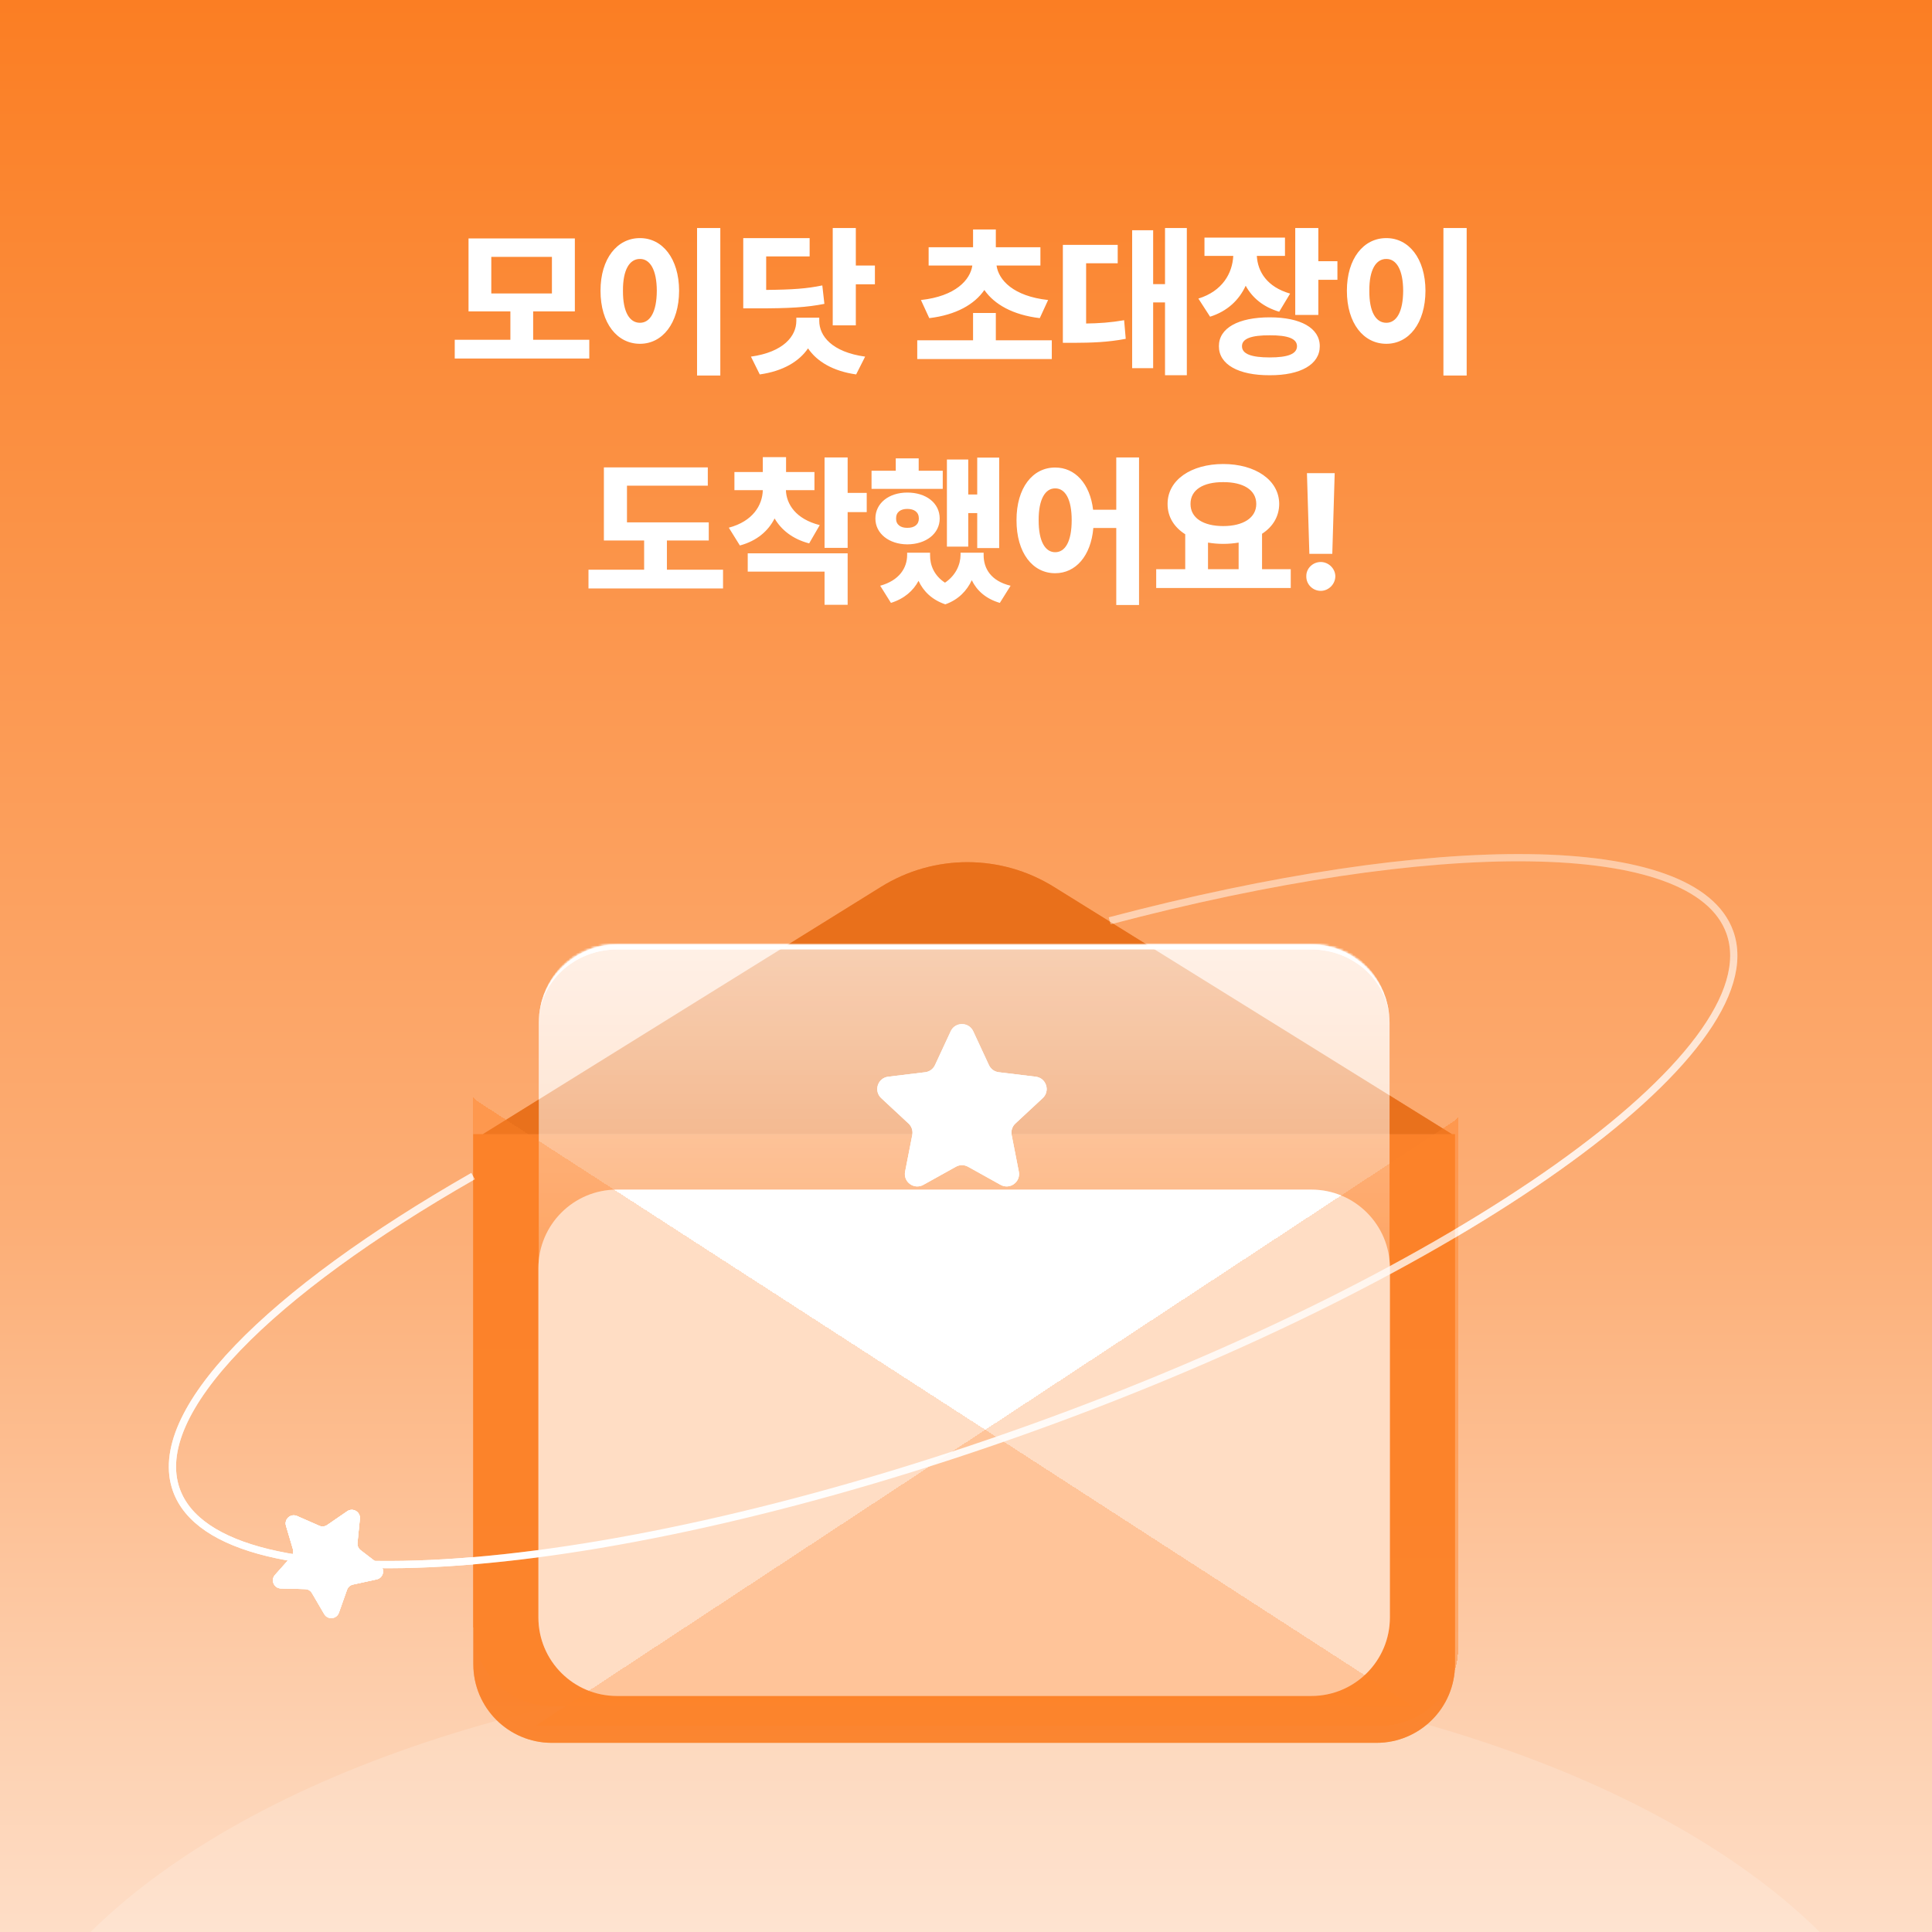 <svg width="800" height="800" viewBox="0 0 800 800" fill="none" xmlns="http://www.w3.org/2000/svg">
<g clip-path="url(#clip0_1565_9751)">
<rect width="800" height="800" fill="url(#paint0_linear_1565_9751)"/>
<g filter="url(#filter0_f_1565_9751)">
<ellipse cx="395.5" cy="897.5" rx="404.5" ry="209.5" fill="white" fill-opacity="0.17"/>
</g>
<path d="M244.012 140.699V148.469H188.297V140.699H211.34V128.945H194.008V98.731H238.035V128.945H220.77V140.699H244.012ZM203.438 121.508H228.539V106.367H203.438V121.508ZM298.266 94.414V155.508H288.637V94.414H298.266ZM248.66 120.379C248.66 107.031 255.6 98.564 264.996 98.598C274.26 98.564 281.166 107.031 281.199 120.379C281.166 133.926 274.26 142.359 264.996 142.359C255.6 142.359 248.66 133.926 248.66 120.379ZM257.957 120.379C257.891 129.244 260.713 133.66 264.996 133.66C269.146 133.66 271.936 129.244 271.969 120.379C271.936 111.68 269.146 107.197 264.996 107.23C260.713 107.197 257.891 111.68 257.957 120.379ZM354.379 94.414V109.953H362.281V117.723H354.379V134.723H344.816V94.414H354.379ZM307.762 127.684V98.598H335.254V106.168H317.258V120.047C328.215 119.947 334.125 119.516 340.5 118.188L341.363 125.824C334.125 127.252 327.02 127.717 312.941 127.684H307.762ZM310.949 147.672C324.496 145.779 329.742 139.139 329.742 132.863V131.535H339.238V132.863C339.238 139.139 344.518 145.779 358.23 147.672L354.512 155.043C344.883 153.682 338.242 149.664 334.59 144.252C330.904 149.664 324.264 153.682 314.602 155.043L310.949 147.672ZM435.527 140.898V148.668H379.812V140.898H402.922V129.609H412.352V140.898H435.527ZM381.34 124.23C395.65 122.67 401.76 115.93 402.623 109.953H384.527V102.383H402.922V95.012H412.352V102.383H430.812V109.953H412.65C413.48 115.93 419.59 122.67 434 124.23L430.547 131.734C419.391 130.406 411.721 126.023 407.604 120.08C403.52 126.023 395.916 130.406 384.793 131.734L381.34 124.23ZM491.441 94.414V155.375H482.41V125.227H477.496V152.453H468.797V95.344H477.496V117.656H482.41V94.414H491.441ZM440.109 141.961V101.387H462.82V109.023H449.738V133.959C454.984 133.893 459.932 133.561 465.477 132.598L466.141 140.301C458.67 141.729 452.096 141.928 444.492 141.961H440.109ZM532.082 98.398V105.969H520.428C520.793 112.51 524.645 118.818 534.207 121.574L529.691 129.078C523.018 127.119 518.502 123.234 515.812 118.32C513.09 124.197 508.309 128.846 501.07 131.137L496.223 123.633C506.217 120.545 510.301 113.141 510.666 105.969H498.746V98.398H532.082ZM504.723 143.355C504.689 135.818 512.791 131.402 525.773 131.402C538.523 131.402 546.492 135.818 546.492 143.355C546.492 150.893 538.523 155.441 525.773 155.375C512.791 155.441 504.689 150.893 504.723 143.355ZM514.285 143.355C514.252 146.576 518.203 148.004 525.773 148.004C533.277 148.004 537.029 146.576 537.062 143.355C537.029 140.201 533.277 138.807 525.773 138.84C518.203 138.807 514.252 140.201 514.285 143.355ZM536.332 130.406V94.414H545.895V108.16H553.797V115.863H545.895V130.406H536.332ZM607.32 94.414V155.508H597.691V94.414H607.32ZM557.715 120.379C557.715 107.031 564.654 98.564 574.051 98.598C583.314 98.564 590.221 107.031 590.254 120.379C590.221 133.926 583.314 142.359 574.051 142.359C564.654 142.359 557.715 133.926 557.715 120.379ZM567.012 120.379C566.945 129.244 569.768 133.66 574.051 133.66C578.201 133.66 580.99 129.244 581.023 120.379C580.99 111.68 578.201 107.197 574.051 107.23C569.768 107.197 566.945 111.68 567.012 120.379ZM293.484 216.309V223.812H276.152V235.898H299.395V243.668H243.68V235.898H266.723V223.812H250.055V193.531H293.086V201.102H259.617V216.309H293.484ZM337.246 195.457V202.961H325.426C325.625 208.738 329.477 214.914 339.438 217.438L335.055 225.008C328.215 223.215 323.533 219.43 320.744 214.682C318.088 219.895 313.406 223.979 306.367 225.871L301.785 218.5C311.713 215.877 315.697 209.236 315.863 202.961H304.109V195.457H315.863V189.281H325.492V195.457H337.246ZM309.621 236.695V229.125H350.992V250.441H341.43V236.695H309.621ZM341.43 226.867V189.414H350.992V204.09H358.895V212.059H350.992V226.867H341.43ZM413.746 189.48V226.934H404.648V212.457H400.93V226.336H392.098V190.277H400.93V204.754H404.648V189.48H413.746ZM360.887 202.43V194.926H370.914V189.812H380.41V194.926H390.371V202.43H360.887ZM362.48 214.715C362.48 208.307 368.125 203.957 375.695 203.957C383.498 203.957 389.109 208.307 389.109 214.715C389.109 220.924 383.498 225.373 375.695 225.406C368.125 225.373 362.48 220.924 362.48 214.715ZM364.473 242.539C372.441 240.348 375.629 235.102 375.629 229.789V228.859H385.125V229.789C385.059 234.039 386.818 238.355 391.301 241.277C395.816 238.223 397.709 233.74 397.742 229.789V228.859H407.305V229.789C407.271 235.367 410.293 240.58 418.461 242.539L414.012 249.645C408.234 247.951 404.482 244.564 402.391 240.248C400.365 244.598 396.879 248.316 391.434 250.242C385.855 248.35 382.336 244.797 380.344 240.514C378.152 244.631 374.434 247.918 368.922 249.645L364.473 242.539ZM371.047 214.715C371.014 217.238 372.906 218.6 375.695 218.566C378.584 218.6 380.477 217.238 380.477 214.715C380.477 212.025 378.551 210.73 375.695 210.73C372.939 210.73 371.014 212.025 371.047 214.715ZM436.922 193.598C445.123 193.564 451.332 200.238 452.627 211.062H462.223V189.414H471.652V250.508H462.223V218.633H452.727C451.73 230.254 445.389 237.359 436.922 237.359C427.592 237.359 420.885 228.926 420.918 215.379C420.885 202.031 427.592 193.564 436.922 193.598ZM430.082 215.379C430.049 224.244 432.838 228.66 436.922 228.66C441.072 228.66 443.762 224.244 443.762 215.379C443.762 206.68 441.072 202.197 436.922 202.23C432.838 202.197 430.049 206.68 430.082 215.379ZM534.473 235.699V243.469H478.758V235.699H490.777V221.223C486.195 218.334 483.439 214.018 483.473 208.672C483.439 198.744 493.234 192.137 506.516 192.137C519.764 192.137 529.658 198.744 529.691 208.672C529.658 213.918 527.002 218.168 522.586 221.023V235.699H534.473ZM492.969 208.672C492.936 214.449 498.215 217.836 506.516 217.836C514.75 217.836 520.195 214.449 520.195 208.672C520.195 202.828 514.75 199.607 506.516 199.641C498.215 199.607 492.936 202.828 492.969 208.672ZM500.207 235.699H512.891V224.676C510.898 225.008 508.74 225.207 506.516 225.207C504.291 225.207 502.199 225.008 500.207 224.676V235.699ZM552.668 195.922L551.672 229.324H542.176L541.18 195.922H552.668ZM540.914 238.621C540.848 235.367 543.604 232.711 546.891 232.711C550.078 232.711 552.9 235.367 552.934 238.621C552.9 241.975 550.078 244.664 546.891 244.664C543.604 244.664 540.848 241.975 540.914 238.621Z" fill="white"/>
<g filter="url(#filter1_b_1565_9751)">
<path d="M196 469.652H602.482V689.153C602.482 707.112 587.923 721.671 569.964 721.671H228.519C210.559 721.671 196 707.112 196 689.153V469.652Z" fill="#FB7E23" fill-opacity="0.7"/>
</g>
<g filter="url(#filter2_b_1565_9751)">
<path d="M364.841 367.209C386.735 353.608 414.449 353.609 436.342 367.21L601.241 469.655H199.934L364.841 367.209Z" fill="#E76C14" fill-opacity="0.7"/>
</g>
<g filter="url(#filter3_b_1565_9751)">
<mask id="path-5-inside-1_1565_9751" fill="white">
<path d="M223.098 423.585C223.098 405.625 237.657 391.066 255.616 391.066H542.864C560.823 391.066 575.382 405.625 575.382 423.585V670.184C575.382 688.144 560.823 702.703 542.864 702.703H255.616C237.657 702.703 223.098 688.144 223.098 670.184V423.585Z"/>
</mask>
<path d="M223.098 423.585C223.098 405.625 237.657 391.066 255.616 391.066H542.864C560.823 391.066 575.382 405.625 575.382 423.585V670.184C575.382 688.144 560.823 702.703 542.864 702.703H255.616C237.657 702.703 223.098 688.144 223.098 670.184V423.585Z" fill="url(#paint1_linear_1565_9751)" fill-opacity="0.6"/>
<path d="M223.098 423.585C223.098 404.486 238.581 389.003 257.68 389.003H540.8C559.899 389.003 575.382 404.486 575.382 423.585C575.382 406.765 560.823 393.13 542.864 393.13H255.616C237.657 393.13 223.098 406.765 223.098 423.585ZM575.382 702.703H223.098H575.382ZM223.098 702.703V391.066V702.703ZM575.382 391.066V702.703V391.066Z" fill="white" mask="url(#path-5-inside-1_1565_9751)"/>
</g>
<g filter="url(#filter4_f_1565_9751)">
<path d="M222.941 525.11C222.941 507.151 237.5 492.592 255.46 492.592H543.003C560.963 492.592 575.522 507.151 575.522 525.11V669.747C575.522 687.707 560.963 702.266 543.003 702.266H255.46C237.5 702.266 222.941 687.707 222.941 669.747V525.11Z" fill="white"/>
</g>
<g filter="url(#filter5_bd_1565_9751)">
<path d="M584.868 721.671L197.355 471.007L196 469.652V689.153C196 707.112 210.559 721.671 228.519 721.671H584.868Z" fill="#FF862E" fill-opacity="0.28" shape-rendering="crispEdges"/>
</g>
<g filter="url(#filter6_bd_1565_9751)">
<path d="M221.739 721.671L602.477 471.007L603.832 469.652V689.153C603.832 707.112 589.273 721.671 571.313 721.671H221.739Z" fill="#FF862E" fill-opacity="0.28" shape-rendering="crispEdges"/>
</g>
<g filter="url(#filter7_f_1565_9751)">
<path d="M393.67 427.033C395.511 423.069 401.148 423.069 402.989 427.033L409.498 441.048C410.246 442.66 411.775 443.771 413.539 443.984L428.879 445.844C433.219 446.37 434.961 451.73 431.759 454.707L420.441 465.228C419.14 466.438 418.556 468.234 418.898 469.979L421.87 485.142C422.711 489.432 418.15 492.745 414.33 490.62L400.827 483.107C399.274 482.243 397.385 482.243 395.832 483.107L382.328 490.62C378.508 492.745 373.948 489.432 374.789 485.142L377.761 469.979C378.103 468.234 377.519 466.438 376.218 465.228L364.9 454.707C361.698 451.73 363.44 446.37 367.78 445.844L383.12 443.984C384.884 443.771 386.413 442.66 387.161 441.048L393.67 427.033Z" fill="white"/>
</g>
<path d="M393.67 427.033C395.511 423.069 401.148 423.069 402.989 427.033L409.498 441.048C410.246 442.66 411.775 443.771 413.539 443.984L428.879 445.844C433.219 446.37 434.961 451.73 431.759 454.707L420.441 465.228C419.14 466.438 418.556 468.234 418.898 469.979L421.87 485.142C422.711 489.432 418.15 492.745 414.33 490.62L400.827 483.107C399.274 482.243 397.385 482.243 395.832 483.107L382.328 490.62C378.508 492.745 373.948 489.432 374.789 485.142L377.761 469.979C378.103 468.234 377.519 466.438 376.218 465.228L364.9 454.707C361.698 451.73 363.44 446.37 367.78 445.844L383.12 443.984C384.884 443.771 386.413 442.66 387.161 441.048L393.67 427.033Z" fill="white"/>
<path d="M459.497 381.295C594.494 345.674 701.798 345.68 716.284 386.021C734.113 435.675 604.572 527.632 426.946 591.414C249.32 655.196 90.871 666.649 73.042 616.995C61.539 584.962 111.372 535.322 195.881 487" stroke="url(#paint2_linear_1565_9751)" stroke-width="3"/>
<g filter="url(#filter8_f_1565_9751)">
<path d="M118.425 631.775C117.614 629.039 120.373 626.606 122.986 627.752L132.222 631.801C133.284 632.267 134.511 632.151 135.467 631.494L143.778 625.781C146.129 624.165 149.296 626.037 149.014 628.876L148.017 638.911C147.902 640.065 148.392 641.197 149.312 641.903L157.313 648.041C159.577 649.778 158.775 653.368 155.988 653.977L146.136 656.13C145.002 656.377 144.078 657.193 143.691 658.286L140.325 667.793C139.373 670.482 135.71 670.829 134.27 668.367L129.178 659.662C128.593 658.661 127.531 658.033 126.372 658.003L116.29 657.74C113.438 657.665 111.977 654.289 113.874 652.158L120.579 644.626C121.35 643.76 121.619 642.556 121.289 641.444L118.425 631.775Z" fill="white"/>
</g>
<path d="M118.425 631.775C117.614 629.039 120.373 626.606 122.986 627.752L132.222 631.801C133.284 632.267 134.511 632.151 135.467 631.494L143.778 625.781C146.129 624.165 149.296 626.037 149.014 628.876L148.017 638.911C147.902 640.065 148.392 641.197 149.312 641.903L157.313 648.041C159.577 649.778 158.775 653.368 155.988 653.977L146.136 656.13C145.002 656.377 144.078 657.193 143.691 658.286L140.325 667.793C139.373 670.482 135.71 670.829 134.27 668.367L129.178 659.662C128.593 658.661 127.531 658.033 126.372 658.003L116.29 657.74C113.438 657.665 111.977 654.289 113.874 652.158L120.579 644.626C121.35 643.76 121.619 642.556 121.289 641.444L118.425 631.775Z" fill="white"/>
<g filter="url(#filter9_b_1565_9751)">
<path d="M196 469.652H602.482V689.153C602.482 707.112 587.923 721.671 569.964 721.671H228.519C210.559 721.671 196 707.112 196 689.153V469.652Z" fill="#FB7E23" fill-opacity="0.7"/>
</g>
<g filter="url(#filter10_b_1565_9751)">
<path d="M364.841 367.209C386.735 353.608 414.449 353.609 436.342 367.21L601.241 469.655H199.934L364.841 367.209Z" fill="#E76C14" fill-opacity="0.7"/>
</g>
<g filter="url(#filter11_b_1565_9751)">
<mask id="path-17-inside-2_1565_9751" fill="white">
<path d="M223.098 423.585C223.098 405.625 237.657 391.066 255.616 391.066H542.864C560.823 391.066 575.382 405.625 575.382 423.585V670.184C575.382 688.144 560.823 702.703 542.864 702.703H255.616C237.657 702.703 223.098 688.144 223.098 670.184V423.585Z"/>
</mask>
<path d="M223.098 423.585C223.098 405.625 237.657 391.066 255.616 391.066H542.864C560.823 391.066 575.382 405.625 575.382 423.585V670.184C575.382 688.144 560.823 702.703 542.864 702.703H255.616C237.657 702.703 223.098 688.144 223.098 670.184V423.585Z" fill="url(#paint3_linear_1565_9751)" fill-opacity="0.6"/>
<path d="M223.098 423.585C223.098 404.486 238.581 389.003 257.68 389.003H540.8C559.899 389.003 575.382 404.486 575.382 423.585C575.382 406.765 560.823 393.13 542.864 393.13H255.616C237.657 393.13 223.098 406.765 223.098 423.585ZM575.382 702.703H223.098H575.382ZM223.098 702.703V391.066V702.703ZM575.382 391.066V702.703V391.066Z" fill="white" mask="url(#path-17-inside-2_1565_9751)"/>
</g>
<g filter="url(#filter12_f_1565_9751)">
<path d="M222.941 525.11C222.941 507.151 237.5 492.592 255.46 492.592H543.003C560.963 492.592 575.522 507.151 575.522 525.11V669.747C575.522 687.707 560.963 702.266 543.003 702.266H255.46C237.5 702.266 222.941 687.707 222.941 669.747V525.11Z" fill="white"/>
</g>
<g filter="url(#filter13_bd_1565_9751)">
<path d="M584.868 721.671L197.355 471.007L196 469.652V689.153C196 707.112 210.559 721.671 228.519 721.671H584.868Z" fill="#FF862E" fill-opacity="0.28" shape-rendering="crispEdges"/>
</g>
<g filter="url(#filter14_bd_1565_9751)">
<path d="M221.739 721.671L602.477 471.007L603.832 469.652V689.153C603.832 707.112 589.273 721.671 571.313 721.671H221.739Z" fill="#FF862E" fill-opacity="0.28" shape-rendering="crispEdges"/>
</g>
<g filter="url(#filter15_f_1565_9751)">
<path d="M393.67 427.033C395.511 423.069 401.148 423.069 402.989 427.033L409.498 441.048C410.246 442.66 411.775 443.771 413.539 443.984L428.879 445.844C433.219 446.37 434.961 451.73 431.759 454.707L420.441 465.228C419.14 466.438 418.556 468.234 418.898 469.979L421.87 485.142C422.711 489.432 418.15 492.745 414.33 490.62L400.827 483.107C399.274 482.243 397.385 482.243 395.832 483.107L382.328 490.62C378.508 492.745 373.948 489.432 374.789 485.142L377.761 469.979C378.103 468.234 377.519 466.438 376.218 465.228L364.9 454.707C361.698 451.73 363.44 446.37 367.78 445.844L383.12 443.984C384.884 443.771 386.413 442.66 387.161 441.048L393.67 427.033Z" fill="white"/>
</g>
<path d="M393.67 427.033C395.511 423.069 401.148 423.069 402.989 427.033L409.498 441.048C410.246 442.66 411.775 443.771 413.539 443.984L428.879 445.844C433.219 446.37 434.961 451.73 431.759 454.707L420.441 465.228C419.14 466.438 418.556 468.234 418.898 469.979L421.87 485.142C422.711 489.432 418.15 492.745 414.33 490.62L400.827 483.107C399.274 482.243 397.385 482.243 395.832 483.107L382.328 490.62C378.508 492.745 373.948 489.432 374.789 485.142L377.761 469.979C378.103 468.234 377.519 466.438 376.218 465.228L364.9 454.707C361.698 451.73 363.44 446.37 367.78 445.844L383.12 443.984C384.884 443.771 386.413 442.66 387.161 441.048L393.67 427.033Z" fill="white"/>
<path d="M459.497 381.295C594.494 345.674 701.798 345.68 716.284 386.021C734.113 435.675 604.572 527.632 426.946 591.414C249.32 655.196 90.871 666.649 73.042 616.995C61.539 584.962 111.372 535.322 195.881 487" stroke="url(#paint4_linear_1565_9751)" stroke-width="3"/>
<g filter="url(#filter16_f_1565_9751)">
<path d="M118.425 631.775C117.614 629.039 120.373 626.606 122.986 627.752L132.222 631.801C133.284 632.267 134.511 632.151 135.467 631.494L143.778 625.781C146.129 624.165 149.296 626.037 149.014 628.876L148.017 638.911C147.902 640.065 148.392 641.197 149.312 641.903L157.313 648.041C159.577 649.778 158.775 653.368 155.988 653.977L146.136 656.13C145.002 656.377 144.078 657.193 143.691 658.286L140.325 667.793C139.373 670.482 135.71 670.829 134.27 668.367L129.178 659.662C128.593 658.661 127.531 658.033 126.372 658.003L116.29 657.74C113.438 657.665 111.977 654.289 113.874 652.158L120.579 644.626C121.35 643.76 121.619 642.556 121.289 641.444L118.425 631.775Z" fill="white"/>
</g>
<path d="M118.425 631.775C117.614 629.039 120.373 626.606 122.986 627.752L132.222 631.801C133.284 632.267 134.511 632.151 135.467 631.494L143.778 625.781C146.129 624.165 149.296 626.037 149.014 628.876L148.017 638.911C147.902 640.065 148.392 641.197 149.312 641.903L157.313 648.041C159.577 649.778 158.775 653.368 155.988 653.977L146.136 656.13C145.002 656.377 144.078 657.193 143.691 658.286L140.325 667.793C139.373 670.482 135.71 670.829 134.27 668.367L129.178 659.662C128.593 658.661 127.531 658.033 126.372 658.003L116.29 657.74C113.438 657.665 111.977 654.289 113.874 652.158L120.579 644.626C121.35 643.76 121.619 642.556 121.289 641.444L118.425 631.775Z" fill="white"/>
</g>
<defs>
<filter id="filter0_f_1565_9751" x="-123" y="574" width="1037" height="647" filterUnits="userSpaceOnUse" color-interpolation-filters="sRGB">
<feFlood flood-opacity="0" result="BackgroundImageFix"/>
<feBlend mode="normal" in="SourceGraphic" in2="BackgroundImageFix" result="shape"/>
<feGaussianBlur stdDeviation="57" result="effect1_foregroundBlur_1565_9751"/>
</filter>
<filter id="filter1_b_1565_9751" x="185.16" y="458.813" width="428.16" height="273.698" filterUnits="userSpaceOnUse" color-interpolation-filters="sRGB">
<feFlood flood-opacity="0" result="BackgroundImageFix"/>
<feGaussianBlur in="BackgroundImageFix" stdDeviation="5.42"/>
<feComposite in2="SourceAlpha" operator="in" result="effect1_backgroundBlur_1565_9751"/>
<feBlend mode="normal" in="SourceGraphic" in2="effect1_backgroundBlur_1565_9751" result="shape"/>
</filter>
<filter id="filter2_b_1565_9751" x="183.674" y="340.75" width="433.827" height="145.164" filterUnits="userSpaceOnUse" color-interpolation-filters="sRGB">
<feFlood flood-opacity="0" result="BackgroundImageFix"/>
<feGaussianBlur in="BackgroundImageFix" stdDeviation="8.13"/>
<feComposite in2="SourceAlpha" operator="in" result="effect1_backgroundBlur_1565_9751"/>
<feBlend mode="normal" in="SourceGraphic" in2="effect1_backgroundBlur_1565_9751" result="shape"/>
</filter>
<filter id="filter3_b_1565_9751" x="187.869" y="355.838" width="422.742" height="382.094" filterUnits="userSpaceOnUse" color-interpolation-filters="sRGB">
<feFlood flood-opacity="0" result="BackgroundImageFix"/>
<feGaussianBlur in="BackgroundImageFix" stdDeviation="17.614"/>
<feComposite in2="SourceAlpha" operator="in" result="effect1_backgroundBlur_1565_9751"/>
<feBlend mode="normal" in="SourceGraphic" in2="effect1_backgroundBlur_1565_9751" result="shape"/>
</filter>
<filter id="filter4_f_1565_9751" x="7.41" y="277.061" width="783.644" height="640.736" filterUnits="userSpaceOnUse" color-interpolation-filters="sRGB">
<feFlood flood-opacity="0" result="BackgroundImageFix"/>
<feBlend mode="normal" in="SourceGraphic" in2="BackgroundImageFix" result="shape"/>
<feGaussianBlur stdDeviation="107.765" result="effect1_foregroundBlur_1565_9751"/>
</filter>
<filter id="filter5_bd_1565_9751" x="151.488" y="409.913" width="477.891" height="341.043" filterUnits="userSpaceOnUse" color-interpolation-filters="sRGB">
<feFlood flood-opacity="0" result="BackgroundImageFix"/>
<feGaussianBlur in="BackgroundImageFix" stdDeviation="6.775"/>
<feComposite in2="SourceAlpha" operator="in" result="effect1_backgroundBlur_1565_9751"/>
<feColorMatrix in="SourceAlpha" type="matrix" values="0 0 0 0 0 0 0 0 0 0 0 0 0 0 0 0 0 0 127 0" result="hardAlpha"/>
<feOffset dy="-15.228"/>
<feGaussianBlur stdDeviation="22.256"/>
<feComposite in2="hardAlpha" operator="out"/>
<feColorMatrix type="matrix" values="0 0 0 0 1 0 0 0 0 1 0 0 0 0 1 0 0 0 0.25 0"/>
<feBlend mode="normal" in2="effect1_backgroundBlur_1565_9751" result="effect2_dropShadow_1565_9751"/>
<feBlend mode="normal" in="SourceGraphic" in2="effect2_dropShadow_1565_9751" result="shape"/>
</filter>
<filter id="filter6_bd_1565_9751" x="171.37" y="412.256" width="482.831" height="352.756" filterUnits="userSpaceOnUse" color-interpolation-filters="sRGB">
<feFlood flood-opacity="0" result="BackgroundImageFix"/>
<feGaussianBlur in="BackgroundImageFix" stdDeviation="6.775"/>
<feComposite in2="SourceAlpha" operator="in" result="effect1_backgroundBlur_1565_9751"/>
<feColorMatrix in="SourceAlpha" type="matrix" values="0 0 0 0 0 0 0 0 0 0 0 0 0 0 0 0 0 0 127 0" result="hardAlpha"/>
<feOffset dy="-7.028"/>
<feGaussianBlur stdDeviation="25.184"/>
<feComposite in2="hardAlpha" operator="out"/>
<feColorMatrix type="matrix" values="0 0 0 0 1 0 0 0 0 1 0 0 0 0 1 0 0 0 0.25 0"/>
<feBlend mode="normal" in2="effect1_backgroundBlur_1565_9751" result="effect2_dropShadow_1565_9751"/>
<feBlend mode="normal" in="SourceGraphic" in2="effect2_dropShadow_1565_9751" result="shape"/>
</filter>
<filter id="filter7_f_1565_9751" x="336.827" y="397.632" width="123.007" height="120.076" filterUnits="userSpaceOnUse" color-interpolation-filters="sRGB">
<feFlood flood-opacity="0" result="BackgroundImageFix"/>
<feBlend mode="normal" in="SourceGraphic" in2="BackgroundImageFix" result="shape"/>
<feGaussianBlur stdDeviation="13.214" result="effect1_foregroundBlur_1565_9751"/>
</filter>
<filter id="filter8_f_1565_9751" x="95.772" y="607.936" width="80.104" height="79.338" filterUnits="userSpaceOnUse" color-interpolation-filters="sRGB">
<feFlood flood-opacity="0" result="BackgroundImageFix"/>
<feBlend mode="normal" in="SourceGraphic" in2="BackgroundImageFix" result="shape"/>
<feGaussianBlur stdDeviation="8.624" result="effect1_foregroundBlur_1565_9751"/>
</filter>
<filter id="filter9_b_1565_9751" x="185.16" y="458.813" width="428.16" height="273.698" filterUnits="userSpaceOnUse" color-interpolation-filters="sRGB">
<feFlood flood-opacity="0" result="BackgroundImageFix"/>
<feGaussianBlur in="BackgroundImageFix" stdDeviation="5.42"/>
<feComposite in2="SourceAlpha" operator="in" result="effect1_backgroundBlur_1565_9751"/>
<feBlend mode="normal" in="SourceGraphic" in2="effect1_backgroundBlur_1565_9751" result="shape"/>
</filter>
<filter id="filter10_b_1565_9751" x="183.674" y="340.75" width="433.827" height="145.164" filterUnits="userSpaceOnUse" color-interpolation-filters="sRGB">
<feFlood flood-opacity="0" result="BackgroundImageFix"/>
<feGaussianBlur in="BackgroundImageFix" stdDeviation="8.13"/>
<feComposite in2="SourceAlpha" operator="in" result="effect1_backgroundBlur_1565_9751"/>
<feBlend mode="normal" in="SourceGraphic" in2="effect1_backgroundBlur_1565_9751" result="shape"/>
</filter>
<filter id="filter11_b_1565_9751" x="187.869" y="355.838" width="422.742" height="382.094" filterUnits="userSpaceOnUse" color-interpolation-filters="sRGB">
<feFlood flood-opacity="0" result="BackgroundImageFix"/>
<feGaussianBlur in="BackgroundImageFix" stdDeviation="17.614"/>
<feComposite in2="SourceAlpha" operator="in" result="effect1_backgroundBlur_1565_9751"/>
<feBlend mode="normal" in="SourceGraphic" in2="effect1_backgroundBlur_1565_9751" result="shape"/>
</filter>
<filter id="filter12_f_1565_9751" x="7.41" y="277.061" width="783.644" height="640.736" filterUnits="userSpaceOnUse" color-interpolation-filters="sRGB">
<feFlood flood-opacity="0" result="BackgroundImageFix"/>
<feBlend mode="normal" in="SourceGraphic" in2="BackgroundImageFix" result="shape"/>
<feGaussianBlur stdDeviation="107.765" result="effect1_foregroundBlur_1565_9751"/>
</filter>
<filter id="filter13_bd_1565_9751" x="151.488" y="409.913" width="477.891" height="341.043" filterUnits="userSpaceOnUse" color-interpolation-filters="sRGB">
<feFlood flood-opacity="0" result="BackgroundImageFix"/>
<feGaussianBlur in="BackgroundImageFix" stdDeviation="6.775"/>
<feComposite in2="SourceAlpha" operator="in" result="effect1_backgroundBlur_1565_9751"/>
<feColorMatrix in="SourceAlpha" type="matrix" values="0 0 0 0 0 0 0 0 0 0 0 0 0 0 0 0 0 0 127 0" result="hardAlpha"/>
<feOffset dy="-15.228"/>
<feGaussianBlur stdDeviation="22.256"/>
<feComposite in2="hardAlpha" operator="out"/>
<feColorMatrix type="matrix" values="0 0 0 0 1 0 0 0 0 1 0 0 0 0 1 0 0 0 0.25 0"/>
<feBlend mode="normal" in2="effect1_backgroundBlur_1565_9751" result="effect2_dropShadow_1565_9751"/>
<feBlend mode="normal" in="SourceGraphic" in2="effect2_dropShadow_1565_9751" result="shape"/>
</filter>
<filter id="filter14_bd_1565_9751" x="171.37" y="412.256" width="482.831" height="352.756" filterUnits="userSpaceOnUse" color-interpolation-filters="sRGB">
<feFlood flood-opacity="0" result="BackgroundImageFix"/>
<feGaussianBlur in="BackgroundImageFix" stdDeviation="6.775"/>
<feComposite in2="SourceAlpha" operator="in" result="effect1_backgroundBlur_1565_9751"/>
<feColorMatrix in="SourceAlpha" type="matrix" values="0 0 0 0 0 0 0 0 0 0 0 0 0 0 0 0 0 0 127 0" result="hardAlpha"/>
<feOffset dy="-7.028"/>
<feGaussianBlur stdDeviation="25.184"/>
<feComposite in2="hardAlpha" operator="out"/>
<feColorMatrix type="matrix" values="0 0 0 0 1 0 0 0 0 1 0 0 0 0 1 0 0 0 0.25 0"/>
<feBlend mode="normal" in2="effect1_backgroundBlur_1565_9751" result="effect2_dropShadow_1565_9751"/>
<feBlend mode="normal" in="SourceGraphic" in2="effect2_dropShadow_1565_9751" result="shape"/>
</filter>
<filter id="filter15_f_1565_9751" x="336.827" y="397.632" width="123.007" height="120.076" filterUnits="userSpaceOnUse" color-interpolation-filters="sRGB">
<feFlood flood-opacity="0" result="BackgroundImageFix"/>
<feBlend mode="normal" in="SourceGraphic" in2="BackgroundImageFix" result="shape"/>
<feGaussianBlur stdDeviation="13.214" result="effect1_foregroundBlur_1565_9751"/>
</filter>
<filter id="filter16_f_1565_9751" x="95.772" y="607.936" width="80.104" height="79.338" filterUnits="userSpaceOnUse" color-interpolation-filters="sRGB">
<feFlood flood-opacity="0" result="BackgroundImageFix"/>
<feBlend mode="normal" in="SourceGraphic" in2="BackgroundImageFix" result="shape"/>
<feGaussianBlur stdDeviation="8.624" result="effect1_foregroundBlur_1565_9751"/>
</filter>
<linearGradient id="paint0_linear_1565_9751" x1="400" y1="0" x2="400" y2="1005" gradientUnits="userSpaceOnUse">
<stop stop-color="#FB7E23"/>
<stop offset="0.504" stop-color="#FCAE76"/>
<stop offset="1" stop-color="white"/>
</linearGradient>
<linearGradient id="paint1_linear_1565_9751" x1="399.24" y1="391.066" x2="399.24" y2="702.703" gradientUnits="userSpaceOnUse">
<stop stop-color="white"/>
<stop offset="1" stop-color="white" stop-opacity="0"/>
</linearGradient>
<linearGradient id="paint2_linear_1565_9751" x1="229" y1="647" x2="207" y2="218.5" gradientUnits="userSpaceOnUse">
<stop stop-color="white"/>
<stop offset="0.844" stop-color="white" stop-opacity="0"/>
</linearGradient>
<linearGradient id="paint3_linear_1565_9751" x1="399.24" y1="391.066" x2="399.24" y2="702.703" gradientUnits="userSpaceOnUse">
<stop stop-color="white"/>
<stop offset="1" stop-color="white" stop-opacity="0"/>
</linearGradient>
<linearGradient id="paint4_linear_1565_9751" x1="229" y1="647" x2="207" y2="218.5" gradientUnits="userSpaceOnUse">
<stop stop-color="white"/>
<stop offset="0.844" stop-color="white" stop-opacity="0"/>
</linearGradient>
<clipPath id="clip0_1565_9751">
<rect width="800" height="800" fill="white"/>
</clipPath>
</defs>
</svg>
